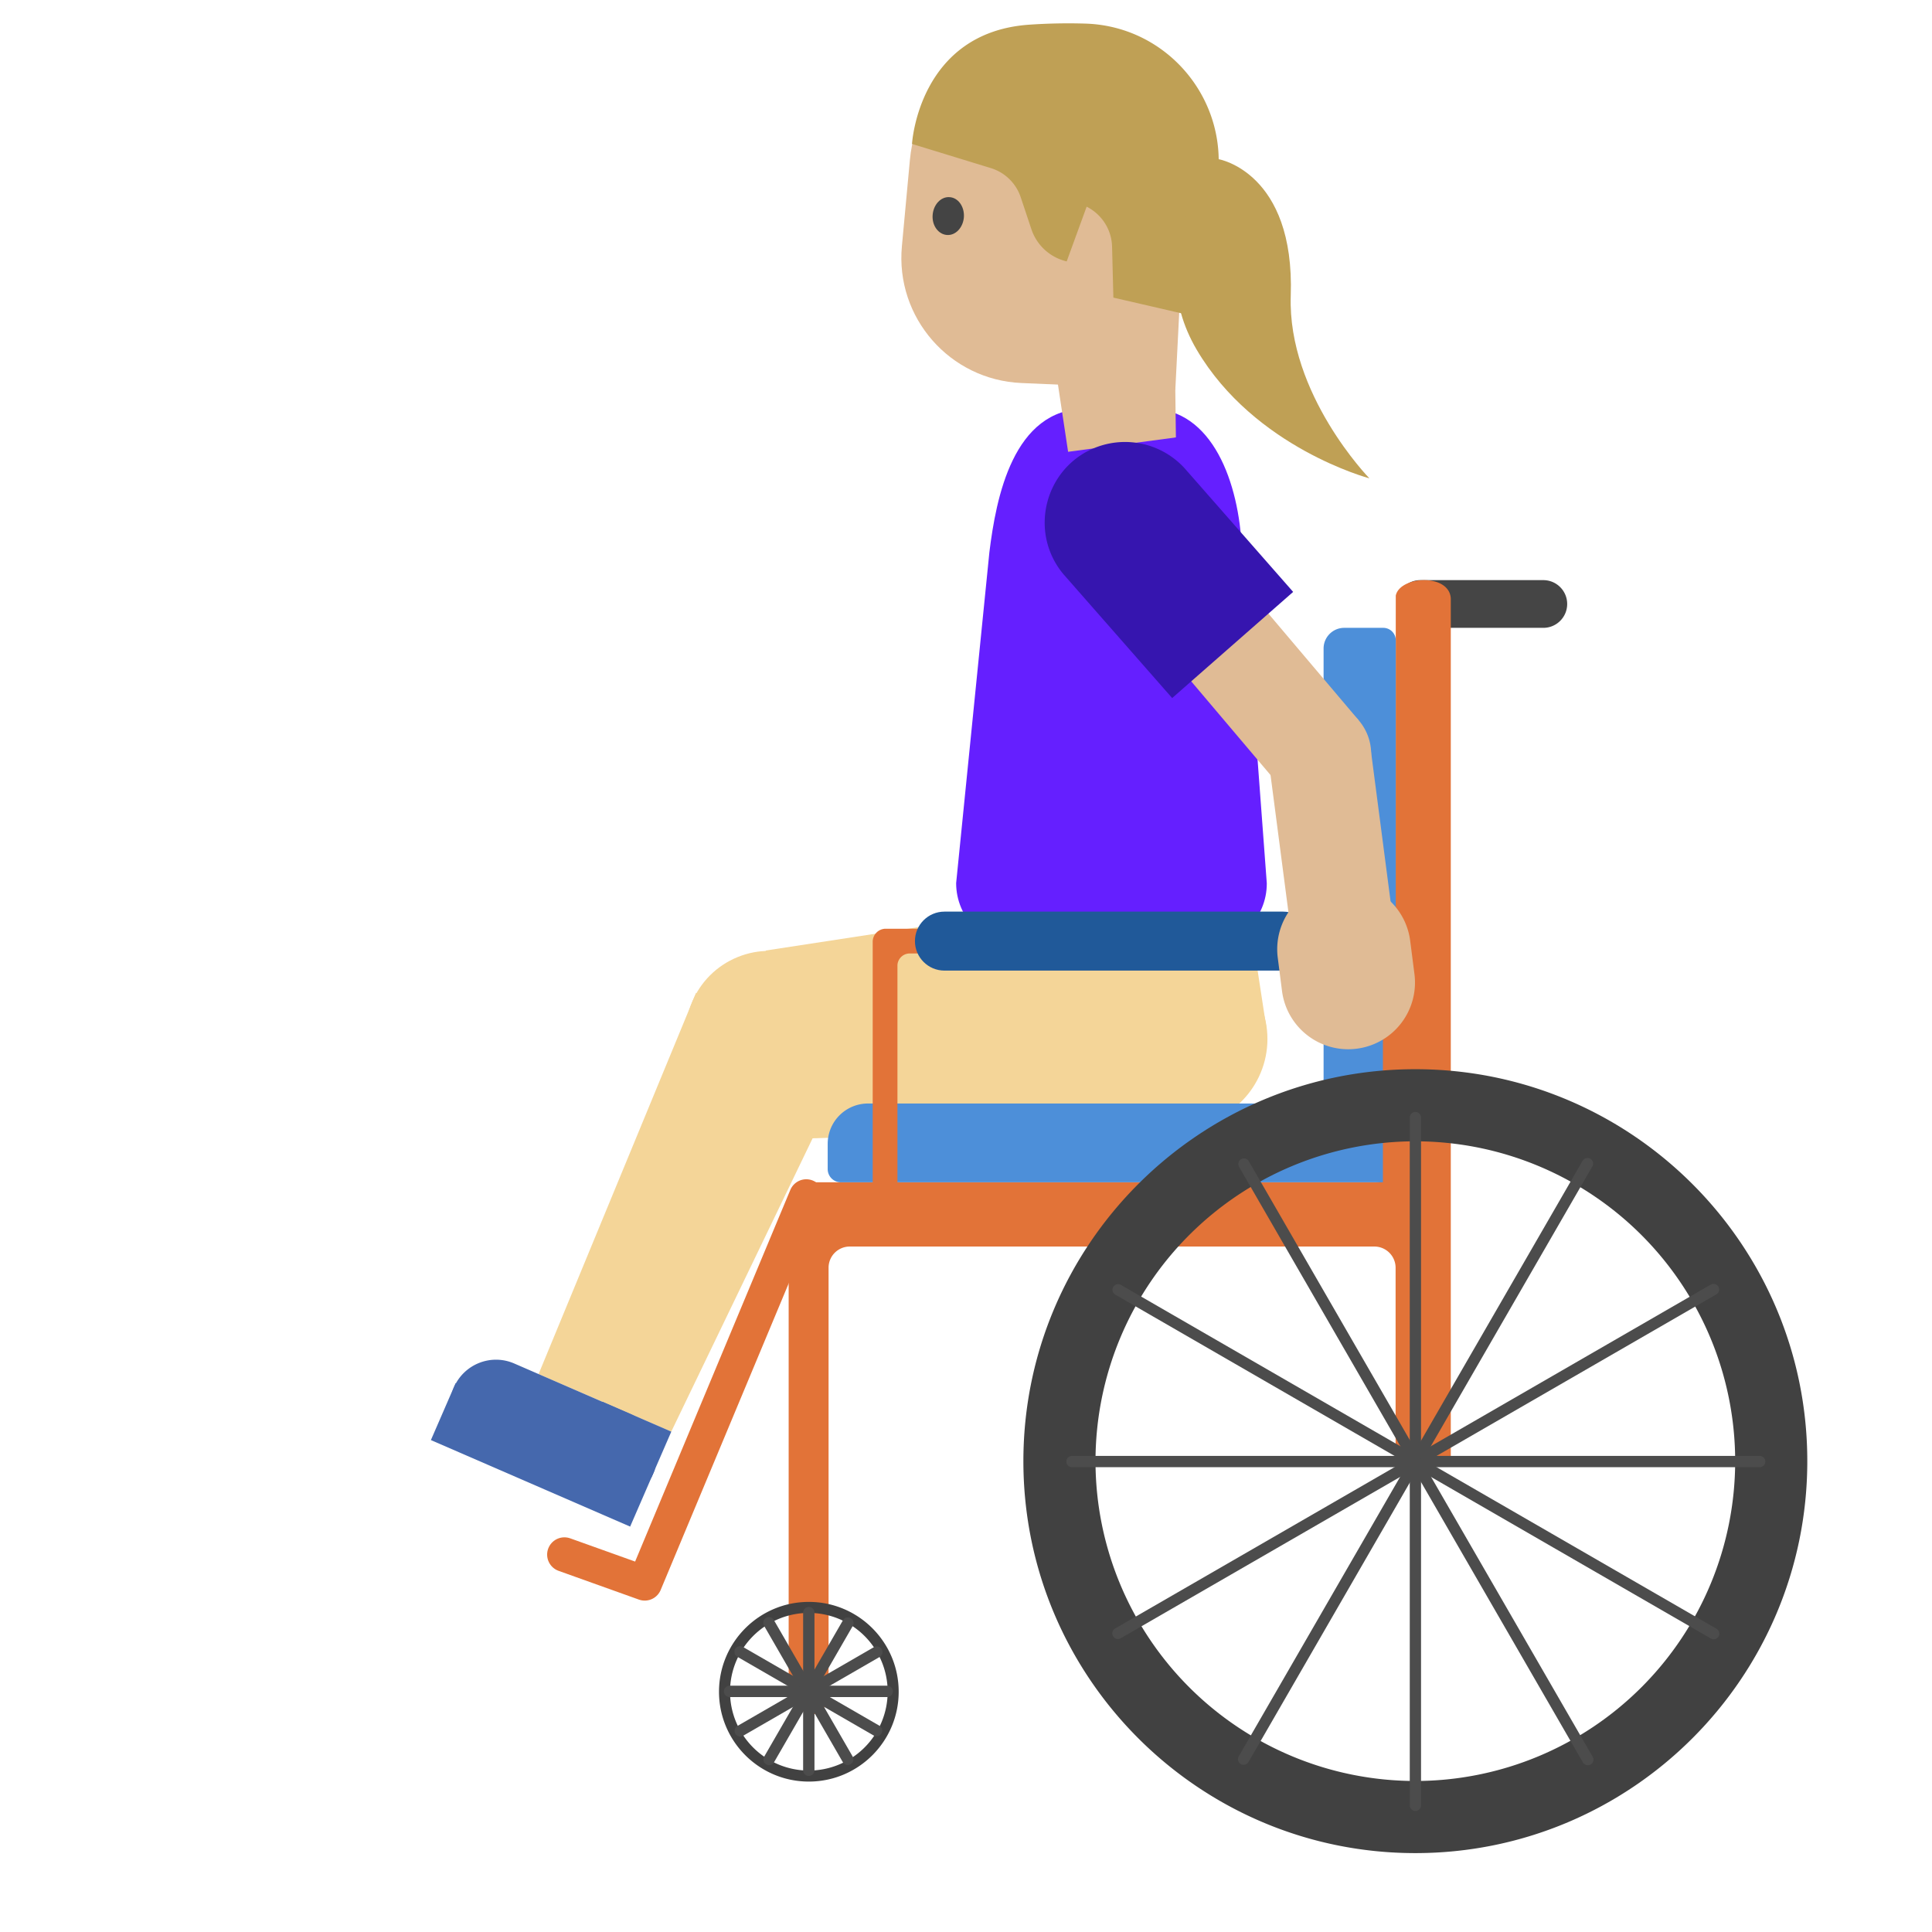 <svg xmlns="http://www.w3.org/2000/svg" style="fill-rule:evenodd;clip-rule:evenodd;stroke-linecap:round;stroke-linejoin:round;stroke-miterlimit:1.5" viewBox="0 0 128 128" xml:space="preserve"><path d="m56.58 97.15-11.39-6.32 10.53-25.26 15.093 6.473L56.58 97.15z" style="fill:#f4d598;fill-rule:nonzero" transform="rotate(58.665 68.816 81.635) scale(.962)"/><circle cx="100.597" cy="62.284" r="5.219" style="fill:#f4d598" transform="rotate(81.298 95.937 49.178) scale(1.12)"/><path d="M97.204 60.409h7.987v8.265h-7.987z" style="fill:#f4d598" transform="matrix(.189 1.234 -1.399 .214 148.52 -74.724)"/><path d="M69.01 73.11H55.76c-2.518 0-4.59-2.072-4.59-4.59l2.4-23.89c.48-3.88 1.69-10.36 6.98-10.36h4.58c4.56 0 6.46 5.39 6.66 10.14l1.8 24.12c.01 2.52-2.04 4.58-4.58 4.58z" style="fill:#651fff;fill-rule:nonzero" transform="translate(16.373 -4.391) scale(.918)"/><path d="M71.599 47.017c0-.66-.536-1.196-1.196-1.196h-6.199a1.196 1.196 0 0 0 0 2.391h6.199c.66 0 1.196-.535 1.196-1.195z" style="fill:#454545" transform="translate(9.176 -22.14) scale(1.322)"/><path d="M64.991 90.136C64.782 91.14 63.084 91.227 63 90v-9.717c0-.588-.477-1.065-1.065-1.065H35.648a1.062 1.062 0 0 0-1.065 1.065V101.5c-.138 2.024-1.934.966-2 0V76.998c.051-.776.442-.963 1-1h28.353c.588 0 1.064-.476 1.064-1.064l.009-28.339c.205-.984 2.671-1.124 2.757.136V90c.001-.004-.772.091-.775.136z" style="fill:#e27338;fill-rule:nonzero" transform="translate(9.176 -22.14) scale(1.322)"/><path d="M42 90c4.415 0 8 3.585 8 8s-3.585 8-8 8-8-3.585-8-8 3.585-8 8-8zm0 .981A7.022 7.022 0 0 1 49.019 98 7.022 7.022 0 0 1 42 105.019 7.022 7.022 0 0 1 34.981 98 7.022 7.022 0 0 1 42 90.981z" style="fill:#414141" transform="translate(22.34 39.17) scale(.744)"/><path d="M64 75.963v28.074" style="fill:none;stroke:#4c4c4c;stroke-width:2.02px" transform="translate(29.777 78.582) scale(.372)"/><path d="M64 75.963v28.074" style="fill:none;stroke:#4c4c4c;stroke-width:2.02px" transform="matrix(.322 .186 -.186 .322 49.697 71.167)"/><path d="M64 75.963v28.074" style="fill:none;stroke:#4c4c4c;stroke-width:2.02px" transform="rotate(60 -29.37 98.543) scale(.372)"/><path d="M64 75.963v28.074" style="fill:none;stroke:#4c4c4c;stroke-width:2.02px" transform="rotate(90 -.606 87.644) scale(.372)"/><path d="M64 75.963v28.074" style="fill:none;stroke:#4c4c4c;stroke-width:2.02px" transform="rotate(120 16 81.35) scale(.372)"/><path d="M64 75.963v28.074" style="fill:none;stroke:#4c4c4c;stroke-width:2.02px" transform="rotate(150 28.156 76.744) scale(.372)"/><path d="M63.001 72.05h-26.44a2.022 2.022 0 0 0-2.022 2.022v1.265c0 .365.296.661.661.661h27.12a.683.683 0 0 0 .681-.682V72.05zm.008-23.211a.627.627 0 0 0-.627-.627h-1.956c-.572 0-1.035.464-1.035 1.036V72.05h3.618V48.839z" style="fill:#4d8fd9" transform="translate(9.176 -22.14) scale(1.322)"/><path d="M66.843 37.408c.446.102.765.366.802 1.134v22.26c-.06 1.195-1.737 1.764-1.825 0V39.685H30.907c-.24 0-.469.12-.639.332a1.29 1.29 0 0 0-.264.799v19.986c-.116 2.303-1.766 1.194-1.826 0v-22.26c.03-.615.411-1.105.913-1.143h37.642l.11.009z" style="fill:#e27338;fill-rule:nonzero" transform="matrix(.898 0 0 .717 32.515 34.716)"/><path d="M60.483 39.015c0-1.504-.901-2.725-2.011-2.725H35.39c-1.11 0-2.012 1.221-2.012 2.725s.902 2.725 2.012 2.725h23.082c1.11 0 2.011-1.221 2.011-2.725z" style="fill:#205999" transform="matrix(.972 0 0 .717 28.174 34.377)"/><path d="M42 90c4.415 0 8 3.585 8 8s-3.585 8-8 8-8-3.585-8-8 3.585-8 8-8zm0 1.472A6.531 6.531 0 0 1 48.528 98 6.531 6.531 0 0 1 42 104.528 6.531 6.531 0 0 1 35.472 98 6.531 6.531 0 0 1 42 91.472z" style="fill:#414141" transform="translate(-42.562 -221.303) scale(3.246)"/><path d="M64 75.963v28.074" style="fill:none;stroke:#4c4c4c;stroke-width:.46px" transform="translate(-10.098 -49.245) scale(1.623)"/><path d="M64 75.963v28.074" style="fill:none;stroke:#4c4c4c;stroke-width:.46px" transform="rotate(30 190.727 102.621) scale(1.623)"/><path d="M64 75.963v28.074" style="fill:none;stroke:#4c4c4c;stroke-width:.46px" transform="rotate(60 141.482 112.72) scale(1.623)"/><path d="M64 75.963v28.074" style="fill:none;stroke:#4c4c4c;stroke-width:.46px" transform="rotate(90 123.457 116.416) scale(1.623)"/><path d="M64 75.963v28.074" style="fill:none;stroke:#4c4c4c;stroke-width:.46px" transform="rotate(120 113.05 118.55) scale(1.623)"/><path d="M64 75.963v28.074" style="fill:none;stroke:#4c4c4c;stroke-width:.46px" transform="rotate(150 105.433 120.112) scale(1.623)"/><path d="M21.807 68.146 6.88 103.889l-7.423-2.657" style="fill:none;stroke:#e27338;stroke-width:3.19px" transform="translate(37.782 30.412) scale(.717)"/><circle cx="51.13" cy="93.56" r="6.54" style="fill:#f4d598" transform="rotate(67.729 55.202 79.607) scale(.848)"/><path d="m51.386 126.289-11.163-1.75L44.65 92.62l12.81 2.951-6.074 30.718z" style="fill:#f4d598;fill-rule:nonzero" transform="rotate(14.543 91.996 104.486) scale(.848)"/><path d="m47.52 126.55-9.67-1.52a3.598 3.598 0 0 1-2.99-4.1c.31-1.96 2.14-3.3 4.1-2.99l9.67 1.52c1.96.31 3.3 2.14 2.99 4.1a3.607 3.607 0 0 1-4.1 2.99z" style="fill:#4568ad;fill-rule:nonzero" transform="rotate(14.543 71.474 99.235) scale(.848)"/><path d="m34.907 120.575 16.765 2.634-.753 4.791-16.765-2.634.753-4.791z" style="fill:#4568ad;fill-rule:nonzero" transform="rotate(14.543 71.474 99.235) scale(.848)"/><path d="m46.38 119.101 5.789.91-.612 3.892-5.789-.91.612-3.892z" style="fill:#4568ad;fill-rule:nonzero" transform="rotate(14.543 71.474 99.235) scale(.848)"/><path d="m66.9 26.13.13 10.22-7.78 1.04-3.03-20.08 10.68 8.82z" style="fill:#e0bb95;fill-rule:nonzero" transform="translate(16.373 -4.391) scale(.918)"/><path d="m68.71 16.23-2.04 16.93-11.05-1.25c-5.14-.58-8.75-5.34-7.92-10.44l1.01-6.19c.93-5.72 6.59-9.39 12.19-7.9l2.22.59c3.65.98 6.04 4.5 5.59 8.26z" style="fill:#e0bb95;fill-rule:nonzero" transform="rotate(-3.967 2.805 -212.465) scale(.918)"/><path d="m67.72 27.76-5.05-1.54.16-3.66c.06-1.23-.57-2.39-1.63-3.02l-1.71 3.84a3.536 3.536 0 0 1-2.38-2.49l-.61-2.36a3.29 3.29 0 0 0-1.99-2.24l-5.57-2.14s1.01-7.99 9.02-8c1.38 0 2.74.07 4.04.2 6.02.59 10.11 6.39 8.67 12.26-.75 3.13-1.74 6.18-2.95 9.15z" style="fill:#bfa055;fill-rule:nonzero" transform="rotate(-3.967 2.805 -212.465) scale(.918)"/><path d="M70.94 16.78s5.43 1.31 4.51 10.19c-.73 7.08 4.75 13.54 4.75 13.54s-8.12-2.76-11.79-10.12c-3.67-7.36 2.53-13.61 2.53-13.61z" style="fill:#bfa055;fill-rule:nonzero" transform="rotate(-3.967 2.805 -212.465) scale(.918)"/><path d="M52.31 19.68c-.11.75-.69 1.29-1.31 1.2-.62-.09-1.04-.76-.93-1.51.11-.75.69-1.29 1.31-1.2.62.08 1.03.76.93 1.51" style="fill:#444;fill-rule:nonzero" transform="rotate(-3.967 2.805 -212.465) scale(.918)"/><path d="m69.732 63.733-7.314 1.191L60.01 50.13l7.314-1.19 2.408 14.793z" style="fill:#e0bb95;fill-rule:nonzero" transform="rotate(-30.998 57.559 6.233) scale(.918)"/><circle cx="66.05" cy="64.33" r="3.75" style="fill:#e0bb95" transform="rotate(-88.062 69.313 40.662) scale(.918)"/><path d="m59.02 55.43 11.43-2.07-2.12-11.69a5.826 5.826 0 0 0-5.695-4.666c-3.187 0-5.809 2.622-5.809 5.809 0 .31.024.62.074.927l2.12 11.69z" style="fill:#3615af;fill-rule:nonzero" transform="rotate(-30.998 57.559 6.233) scale(.918)"/><path d="m64.284 77.709-6.792-2.963 5.073-11.632 6.792 2.963-5.073 11.632z" style="fill:#e0bb95;fill-rule:nonzero" transform="rotate(-30.998 57.559 6.233) scale(.918)"/><path d="M57.4 83.98a4.813 4.813 0 0 0 6.35-2.47l.97-2.21a4.813 4.813 0 0 0-2.47-6.35 4.813 4.813 0 0 0-6.35 2.47l-.97 2.21a4.816 4.816 0 0 0 2.47 6.35z" style="fill:#e0bb95;fill-rule:nonzero" transform="rotate(-30.998 57.559 6.233) scale(.918)"/></svg>
